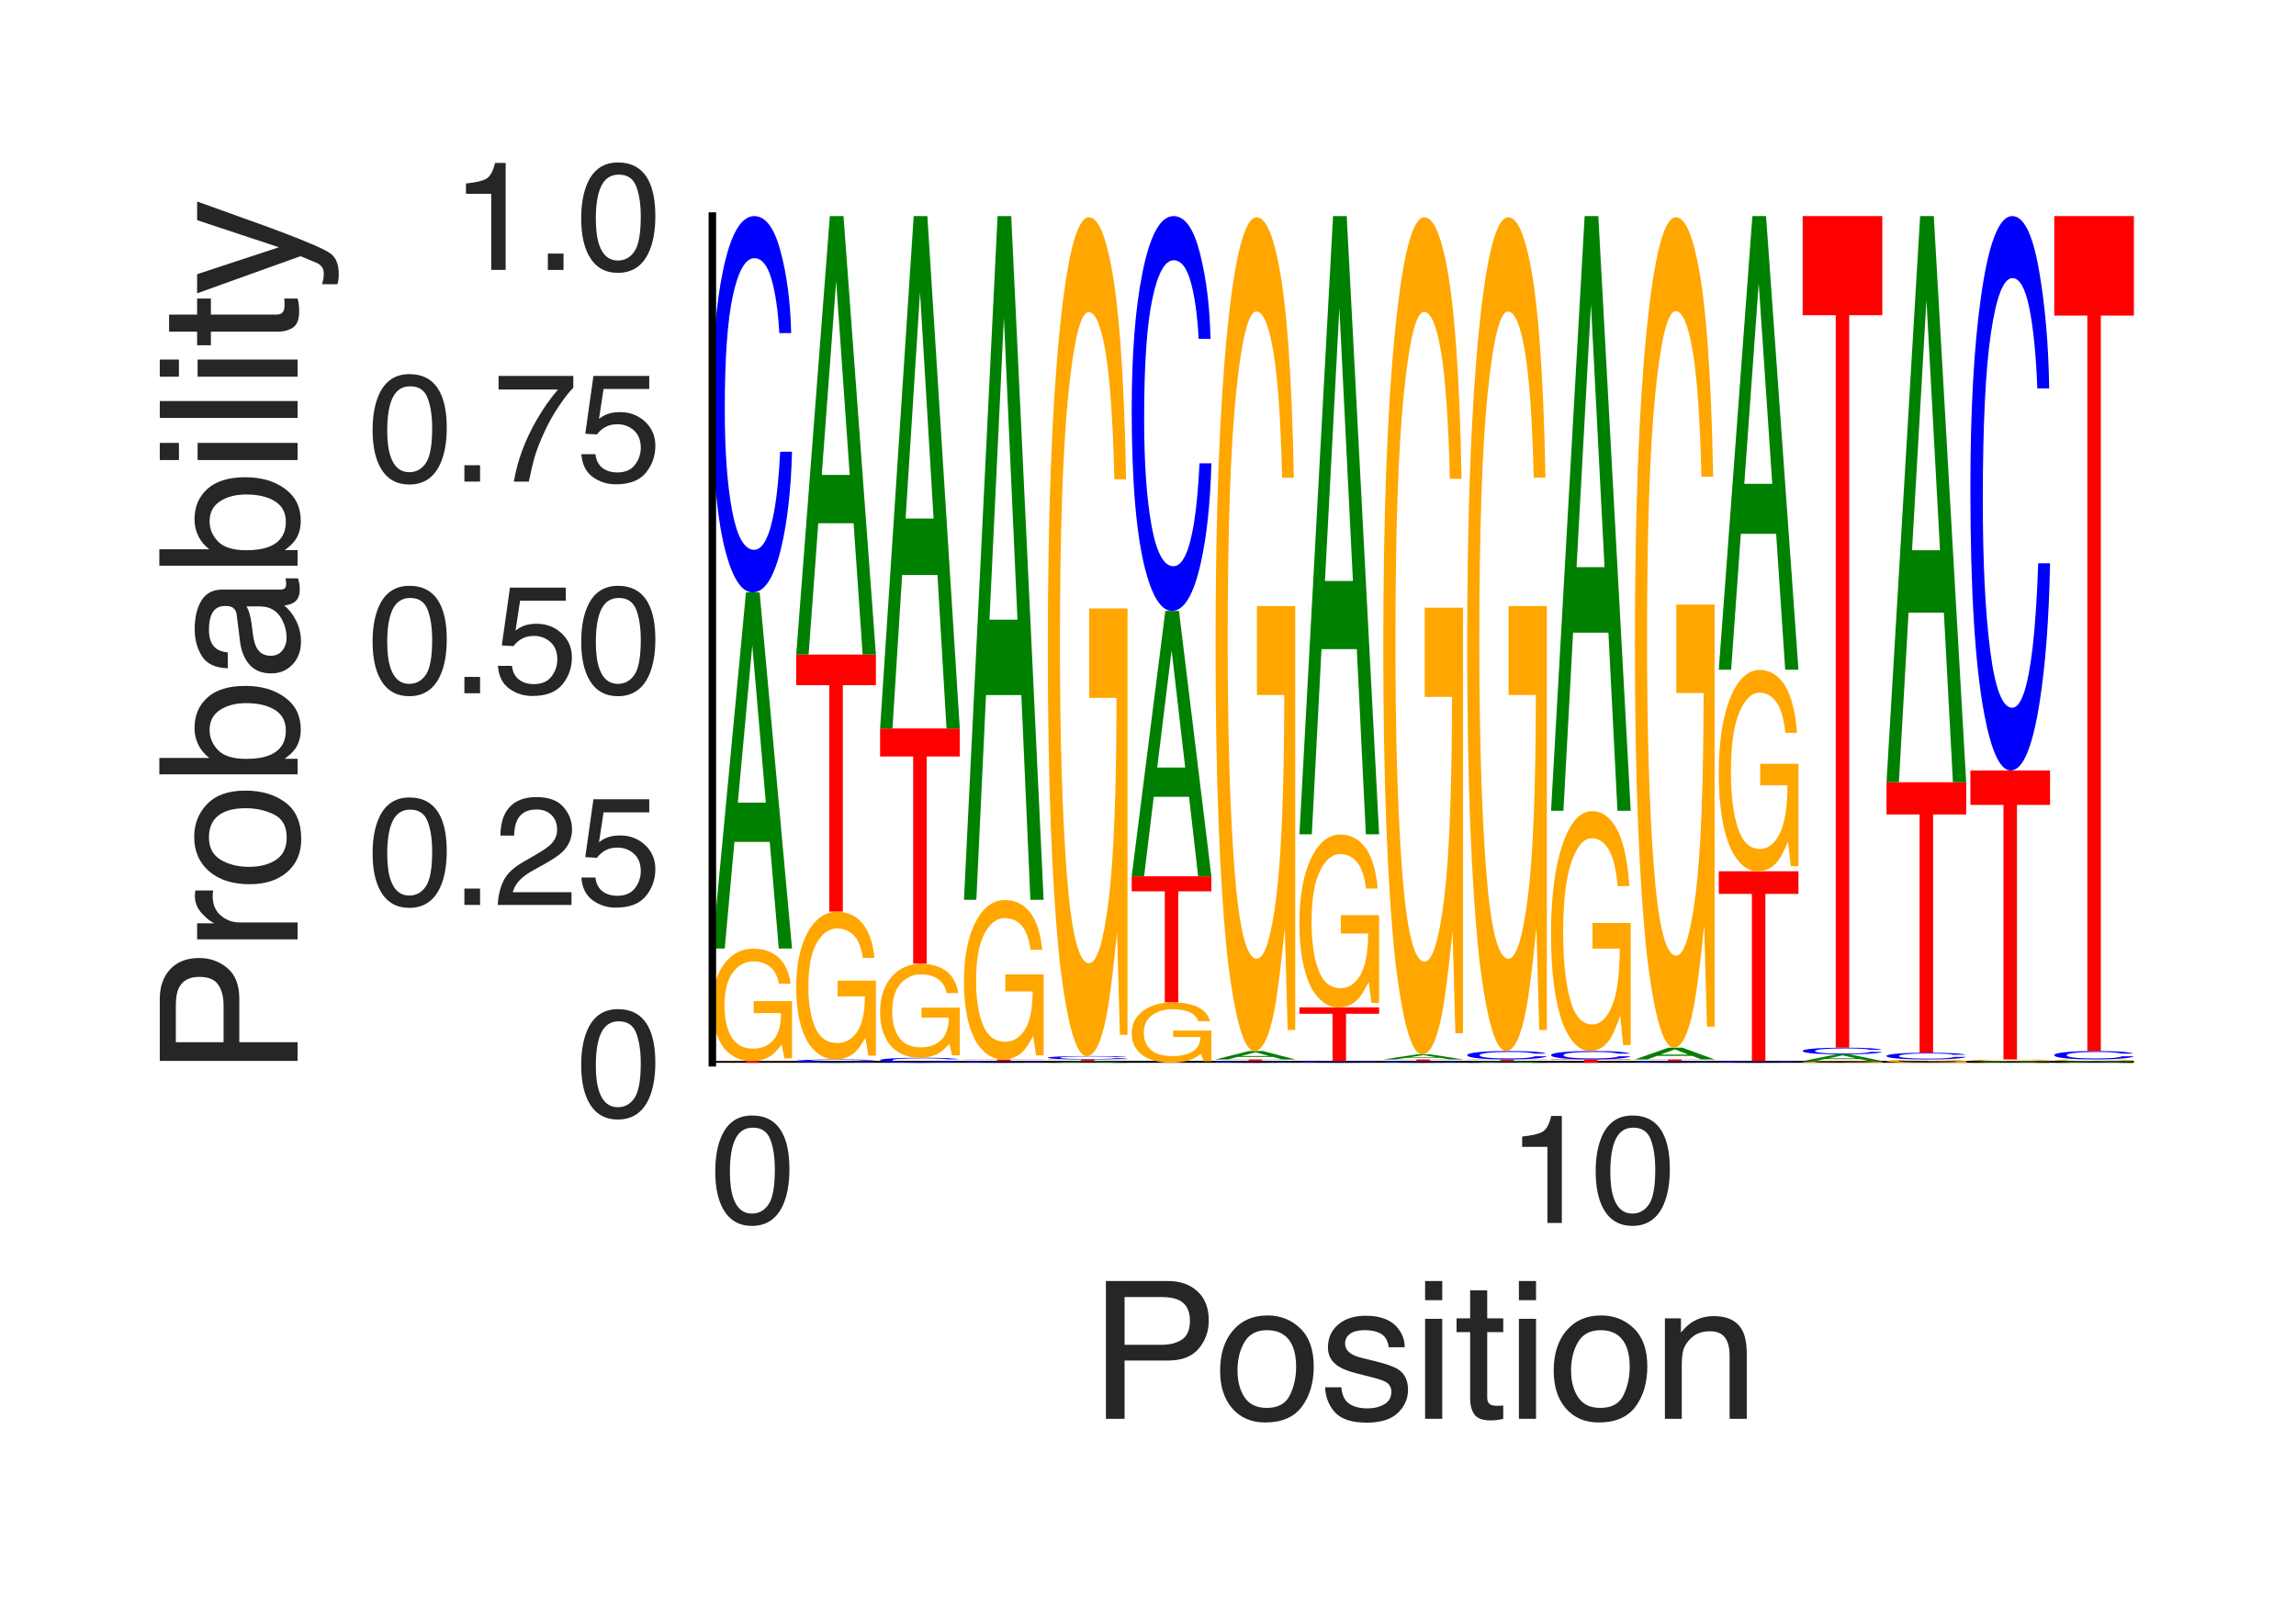 <?xml version="1.0" encoding="utf-8" standalone="no"?>
<!DOCTYPE svg PUBLIC "-//W3C//DTD SVG 1.1//EN"
  "http://www.w3.org/Graphics/SVG/1.1/DTD/svg11.dtd">
<svg height="216pt" version="1.1" viewBox="0 0 306 216" width="306pt" xmlns="http://www.w3.org/2000/svg" xmlns:xlink="http://www.w3.org/1999/xlink">
 <defs>
  <style type="text/css">*{stroke-linecap:butt;stroke-linejoin:round;}</style>
 </defs>
 <g id="figure_1">
  <g id="patch_1">
   <path d="M 0 216 
L 306 216 
L 306 0 
L 0 0 
z
" style="fill:#ffffff;"/>
  </g>
  <g id="axes_1">
   <g id="patch_2">
    <path d="M 94.94 141.64 
L 284.4 141.64 
L 284.4 28.8 
L 94.94 28.8 
z
" style="fill:#ffffff;"/>
   </g>
   <g id="line2d_1">
    <path clip-path="url(#p952d46d542)" d="M 94.94 141.64 
L 284.4 141.64 
" style="fill:none;stroke:#000000;stroke-linecap:round;stroke-width:0.5;"/>
   </g>
   <g id="patch_3">
    <path clip-path="url(#p952d46d542)" d="M 105.559 141.416 
L 105.559 141.443 
L 101.149 141.443 
L 101.149 141.64 
L 99.35 141.64 
L 99.35 141.443 
L 94.94 141.443 
L 94.94 141.416 
L 105.559 141.416 
z
" style="fill:#ff0000;"/>
   </g>
   <g id="patch_4">
    <path clip-path="url(#p952d46d542)" d="M 100.416 126.437 
Q 102.055 126.437 103.25 127.212 
Q 104.981 128.326 105.369 131.116 
L 103.812 131.116 
Q 103.526 129.556 102.632 128.843 
Q 101.738 128.13 100.376 128.13 
Q 98.763 128.13 97.659 129.615 
Q 96.555 131.097 96.555 134.034 
Q 96.555 136.57 97.464 138.164 
Q 98.376 139.757 100.432 139.757 
Q 102.006 139.757 103.039 138.641 
Q 104.072 137.522 104.095 135.02 
L 100.457 135.02 
L 100.457 133.423 
L 105.559 133.423 
L 105.559 141.038 
L 104.546 141.038 
L 104.166 139.205 
Q 103.369 140.281 102.751 140.7 
Q 101.713 141.416 100.115 141.416 
Q 98.052 141.416 96.563 139.779 
Q 94.94 137.723 94.94 134.139 
Q 94.94 130.564 96.522 128.453 
Q 98.026 126.437 100.416 126.437 
z
M 100.156 126.416 
L 100.156 126.416 
z
" style="fill:#ffa600;"/>
   </g>
   <g id="patch_5">
    <path clip-path="url(#p952d46d542)" d="M 102.068 106.969 
L 100.261 86.002 
L 98.34 106.969 
L 102.068 106.969 
z
M 99.419 78.951 
L 101.241 78.951 
L 105.559 126.416 
L 103.791 126.416 
L 102.586 112.2 
L 97.879 112.2 
L 96.591 126.416 
L 94.94 126.416 
L 99.419 78.951 
z
M 100.253 78.951 
L 100.253 78.951 
z
" style="fill:#008000;"/>
   </g>
   <g id="patch_6">
    <path clip-path="url(#p952d46d542)" d="M 100.523 28.8 
Q 102.797 28.8 104.051 33.571 
Q 105.306 38.332 105.444 44.39 
L 103.864 44.39 
Q 103.595 39.795 102.792 37.108 
Q 101.989 34.412 100.539 34.412 
Q 98.771 34.412 97.683 39.359 
Q 96.596 44.297 96.596 54.503 
Q 96.596 62.874 97.576 68.081 
Q 98.56 73.277 100.508 73.277 
Q 102.299 73.277 103.238 67.801 
Q 103.733 64.917 103.978 60.208 
L 105.559 60.208 
Q 105.347 67.728 104.158 72.821 
Q 102.732 78.951 100.312 78.951 
Q 98.226 78.951 96.807 73.92 
Q 94.94 67.282 94.94 53.404 
Q 94.94 42.876 96.343 36.133 
Q 97.858 28.8 100.523 28.8 
z
M 100.197 28.8 
L 100.197 28.8 
z
" style="fill:#0000ff;"/>
   </g>
   <g id="patch_7">
    <path clip-path="url(#p952d46d542)" d="M 111.701 141.192 
Q 113.975 141.192 115.229 141.235 
Q 116.483 141.277 116.622 141.331 
L 115.041 141.331 
Q 114.773 141.29 113.969 141.266 
Q 113.166 141.242 111.716 141.242 
Q 109.948 141.242 108.861 141.287 
Q 107.773 141.331 107.773 141.422 
Q 107.773 141.496 108.754 141.543 
Q 109.737 141.589 111.685 141.589 
Q 113.477 141.589 114.415 141.54 
Q 114.911 141.515 115.156 141.473 
L 116.736 141.473 
Q 116.525 141.54 115.336 141.585 
Q 113.909 141.64 111.49 141.64 
Q 109.403 141.64 107.985 141.595 
Q 106.118 141.536 106.118 141.412 
Q 106.118 141.318 107.521 141.258 
Q 109.036 141.192 111.701 141.192 
z
M 111.375 141.192 
L 111.375 141.192 
z
" style="fill:#0000ff;"/>
   </g>
   <g id="patch_8">
    <path clip-path="url(#p952d46d542)" d="M 111.594 121.519 
Q 113.232 121.519 114.427 122.537 
Q 116.159 123.999 116.546 127.664 
L 114.989 127.664 
Q 114.703 125.615 113.809 124.679 
Q 112.916 123.742 111.554 123.742 
Q 109.941 123.742 108.837 125.693 
Q 107.733 127.639 107.733 131.496 
Q 107.733 134.827 108.642 136.92 
Q 109.553 139.013 111.609 139.013 
Q 113.184 139.013 114.217 137.547 
Q 115.25 136.077 115.273 132.791 
L 111.635 132.791 
L 111.635 130.694 
L 116.736 130.694 
L 116.736 140.695 
L 115.724 140.695 
L 115.344 138.289 
Q 114.546 139.702 113.928 140.251 
Q 112.89 141.192 111.293 141.192 
Q 109.229 141.192 107.741 139.042 
Q 106.118 136.342 106.118 131.634 
Q 106.118 126.939 107.7 124.166 
Q 109.204 121.519 111.594 121.519 
z
M 111.333 121.49 
L 111.333 121.49 
z
" style="fill:#ffa600;"/>
   </g>
   <g id="patch_9">
    <path clip-path="url(#p952d46d542)" d="M 116.736 87.235 
L 116.736 91.316 
L 112.326 91.316 
L 112.326 121.49 
L 110.528 121.49 
L 110.528 91.316 
L 106.118 91.316 
L 106.118 87.235 
L 116.736 87.235 
z
" style="fill:#ff0000;"/>
   </g>
   <g id="patch_10">
    <path clip-path="url(#p952d46d542)" d="M 113.245 63.293 
L 111.439 37.481 
L 109.518 63.293 
L 113.245 63.293 
z
M 110.596 28.8 
L 112.418 28.8 
L 116.736 87.235 
L 114.969 87.235 
L 113.763 69.734 
L 109.057 69.734 
L 107.769 87.235 
L 106.118 87.235 
L 110.596 28.8 
z
M 111.431 28.8 
L 111.431 28.8 
z
" style="fill:#008000;"/>
   </g>
   <g id="patch_11">
    <path clip-path="url(#p952d46d542)" d="M 122.878 140.968 
Q 125.152 140.968 126.407 141.032 
Q 127.661 141.096 127.799 141.177 
L 126.219 141.177 
Q 125.95 141.116 125.147 141.08 
Q 124.344 141.043 122.894 141.043 
Q 121.126 141.043 120.039 141.11 
Q 118.951 141.176 118.951 141.313 
Q 118.951 141.425 119.932 141.494 
Q 120.915 141.564 122.863 141.564 
Q 124.654 141.564 125.593 141.491 
Q 126.088 141.452 126.334 141.389 
L 127.914 141.389 
Q 127.703 141.49 126.514 141.558 
Q 125.087 141.64 122.667 141.64 
Q 120.581 141.64 119.162 141.573 
Q 117.295 141.484 117.295 141.298 
Q 117.295 141.157 118.698 141.067 
Q 120.213 140.968 122.878 140.968 
z
M 122.552 140.968 
L 122.552 140.968 
z
" style="fill:#0000ff;"/>
   </g>
   <g id="patch_12">
    <path clip-path="url(#p952d46d542)" d="M 122.772 128.449 
Q 124.41 128.449 125.605 129.097 
Q 127.337 130.027 127.724 132.359 
L 126.167 132.359 
Q 125.881 131.056 124.987 130.46 
Q 124.093 129.864 122.731 129.864 
Q 121.118 129.864 120.014 131.105 
Q 118.911 132.344 118.911 134.798 
Q 118.911 136.918 119.819 138.25 
Q 120.731 139.582 122.787 139.582 
Q 124.362 139.582 125.395 138.649 
Q 126.428 137.713 126.45 135.622 
L 122.812 135.622 
L 122.812 134.287 
L 127.914 134.287 
L 127.914 140.652 
L 126.901 140.652 
L 126.521 139.121 
Q 125.724 140.02 125.106 140.37 
Q 124.068 140.968 122.47 140.968 
Q 120.407 140.968 118.918 139.6 
Q 117.295 137.882 117.295 134.886 
Q 117.295 131.898 118.878 130.133 
Q 120.382 128.449 122.772 128.449 
z
M 122.511 128.431 
L 122.511 128.431 
z
" style="fill:#ffa600;"/>
   </g>
   <g id="patch_13">
    <path clip-path="url(#p952d46d542)" d="M 127.914 97.086 
L 127.914 100.821 
L 123.504 100.821 
L 123.504 128.431 
L 121.705 128.431 
L 121.705 100.821 
L 117.295 100.821 
L 117.295 97.086 
L 127.914 97.086 
z
" style="fill:#ff0000;"/>
   </g>
   <g id="patch_14">
    <path clip-path="url(#p952d46d542)" d="M 124.423 69.108 
L 122.616 38.944 
L 120.696 69.108 
L 124.423 69.108 
z
M 121.774 28.8 
L 123.596 28.8 
L 127.914 97.086 
L 126.146 97.086 
L 124.941 76.634 
L 120.234 76.634 
L 118.946 97.086 
L 117.295 97.086 
L 121.774 28.8 
z
M 122.608 28.8 
L 122.608 28.8 
z
" style="fill:#008000;"/>
   </g>
   <g id="patch_15">
    <path clip-path="url(#p952d46d542)" d="M 134.056 141.416 
Q 136.33 141.416 137.584 141.437 
Q 138.838 141.459 138.977 141.486 
L 137.396 141.486 
Q 137.128 141.465 136.325 141.453 
Q 135.521 141.441 134.072 141.441 
Q 132.304 141.441 131.216 141.463 
Q 130.129 141.485 130.129 141.531 
Q 130.129 141.568 131.109 141.591 
Q 132.092 141.615 134.04 141.615 
Q 135.832 141.615 136.771 141.59 
Q 137.266 141.577 137.511 141.556 
L 139.091 141.556 
Q 138.88 141.59 137.691 141.613 
Q 136.265 141.64 133.845 141.64 
Q 131.758 141.64 130.34 141.618 
Q 128.473 141.588 128.473 141.526 
Q 128.473 141.479 129.876 141.449 
Q 131.391 141.416 134.056 141.416 
z
M 133.73 141.416 
L 133.73 141.416 
z
" style="fill:#0000ff;"/>
   </g>
   <g id="patch_16">
    <path clip-path="url(#p952d46d542)" d="M 139.091 141.192 
L 139.091 141.219 
L 134.681 141.219 
L 134.681 141.416 
L 132.883 141.416 
L 132.883 141.219 
L 128.473 141.219 
L 128.473 141.192 
L 139.091 141.192 
z
" style="fill:#ff0000;"/>
   </g>
   <g id="patch_17">
    <path clip-path="url(#p952d46d542)" d="M 133.949 119.954 
Q 135.587 119.954 136.782 121.053 
Q 138.514 122.631 138.902 126.588 
L 137.344 126.588 
Q 137.058 124.376 136.165 123.365 
Q 135.271 122.354 133.909 122.354 
Q 132.296 122.354 131.192 124.46 
Q 130.088 126.561 130.088 130.725 
Q 130.088 134.321 130.997 136.58 
Q 131.909 138.84 133.964 138.84 
Q 135.539 138.84 136.572 137.258 
Q 137.605 135.67 137.628 132.123 
L 133.99 132.123 
L 133.99 129.858 
L 139.091 129.858 
L 139.091 140.656 
L 138.079 140.656 
L 137.699 138.058 
Q 136.901 139.583 136.284 140.177 
Q 135.246 141.192 133.648 141.192 
Q 131.584 141.192 130.096 138.871 
Q 128.473 135.956 128.473 130.874 
Q 128.473 125.805 130.055 122.811 
Q 131.559 119.954 133.949 119.954 
z
M 133.688 119.923 
L 133.688 119.923 
z
" style="fill:#ffa600;"/>
   </g>
   <g id="patch_18">
    <path clip-path="url(#p952d46d542)" d="M 135.6 82.588 
L 133.794 42.336 
L 131.873 82.588 
L 135.6 82.588 
z
M 132.951 28.8 
L 134.773 28.8 
L 139.091 119.923 
L 137.324 119.923 
L 136.119 92.632 
L 131.412 92.632 
L 130.124 119.923 
L 128.473 119.923 
L 132.951 28.8 
z
M 133.786 28.8 
L 133.786 28.8 
z
" style="fill:#008000;"/>
   </g>
   <g id="patch_19">
    <path clip-path="url(#p952d46d542)" d="M 146.778 141.548 
L 144.971 141.449 
L 143.051 141.548 
L 146.778 141.548 
z
M 144.129 141.416 
L 145.951 141.416 
L 150.269 141.64 
L 148.501 141.64 
L 147.296 141.573 
L 142.589 141.573 
L 141.301 141.64 
L 139.65 141.64 
L 144.129 141.416 
z
M 144.964 141.416 
L 144.964 141.416 
z
" style="fill:#008000;"/>
   </g>
   <g id="patch_20">
    <path clip-path="url(#p952d46d542)" d="M 150.269 141.192 
L 150.269 141.219 
L 145.859 141.219 
L 145.859 141.416 
L 144.06 141.416 
L 144.06 141.219 
L 139.65 141.219 
L 139.65 141.192 
L 150.269 141.192 
z
" style="fill:#ff0000;"/>
   </g>
   <g id="patch_21">
    <path clip-path="url(#p952d46d542)" d="M 145.233 140.744 
Q 147.507 140.744 148.762 140.787 
Q 150.016 140.83 150.154 140.884 
L 148.574 140.884 
Q 148.305 140.843 147.502 140.819 
Q 146.699 140.795 145.249 140.795 
Q 143.481 140.795 142.394 140.839 
Q 141.306 140.883 141.306 140.974 
Q 141.306 141.049 142.287 141.095 
Q 143.27 141.142 145.218 141.142 
Q 147.009 141.142 147.948 141.093 
Q 148.444 141.067 148.689 141.025 
L 150.269 141.025 
Q 150.058 141.092 148.869 141.137 
Q 147.442 141.192 145.022 141.192 
Q 142.936 141.192 141.517 141.147 
Q 139.65 141.088 139.65 140.964 
Q 139.65 140.87 141.053 140.81 
Q 142.568 140.744 145.233 140.744 
z
M 144.908 140.744 
L 144.908 140.744 
z
" style="fill:#0000ff;"/>
   </g>
   <g id="patch_22">
    <path clip-path="url(#p952d46d542)" d="M 145.127 28.962 
Q 146.765 28.962 147.96 34.747 
Q 149.692 43.053 150.079 63.878 
L 148.522 63.878 
Q 148.236 52.239 147.342 46.918 
Q 146.448 41.596 145.086 41.596 
Q 143.473 41.596 142.37 52.679 
Q 141.266 63.739 141.266 85.651 
Q 141.266 104.579 142.175 116.472 
Q 143.086 128.365 145.142 128.365 
Q 146.717 128.365 147.75 120.035 
Q 148.783 111.682 148.806 93.01 
L 145.167 93.01 
L 145.167 81.093 
L 150.269 81.093 
L 150.269 137.922 
L 149.256 137.922 
L 148.876 124.247 
Q 148.079 132.276 147.461 135.399 
Q 146.423 140.744 144.825 140.744 
Q 142.762 140.744 141.273 128.527 
Q 139.65 113.186 139.65 86.438 
Q 139.65 59.759 141.233 44.002 
Q 142.737 28.962 145.127 28.962 
z
M 144.866 28.8 
L 144.866 28.8 
z
" style="fill:#ffa600;"/>
   </g>
   <g id="patch_23">
    <path clip-path="url(#p952d46d542)" d="M 156.304 133.592 
Q 157.942 133.592 159.138 134.008 
Q 160.869 134.606 161.257 136.106 
L 159.7 136.106 
Q 159.414 135.268 158.52 134.884 
Q 157.626 134.501 156.264 134.501 
Q 154.651 134.501 153.547 135.299 
Q 152.443 136.096 152.443 137.673 
Q 152.443 139.036 153.352 139.892 
Q 154.264 140.749 156.32 140.749 
Q 157.894 140.749 158.927 140.149 
Q 159.96 139.548 159.983 138.203 
L 156.345 138.203 
L 156.345 137.345 
L 161.447 137.345 
L 161.447 141.437 
L 160.434 141.437 
L 160.054 140.452 
Q 159.257 141.03 158.639 141.255 
Q 157.601 141.64 156.003 141.64 
Q 153.94 141.64 152.451 140.76 
Q 150.828 139.656 150.828 137.73 
Q 150.828 135.809 152.41 134.675 
Q 153.914 133.592 156.304 133.592 
z
M 156.044 133.58 
L 156.044 133.58 
z
" style="fill:#ffa600;"/>
   </g>
   <g id="patch_24">
    <path clip-path="url(#p952d46d542)" d="M 161.447 116.788 
L 161.447 118.789 
L 157.037 118.789 
L 157.037 133.58 
L 155.238 133.58 
L 155.238 118.789 
L 150.828 118.789 
L 150.828 116.788 
L 161.447 116.788 
z
" style="fill:#ff0000;"/>
   </g>
   <g id="patch_25">
    <path clip-path="url(#p952d46d542)" d="M 157.955 102.295 
L 156.149 86.669 
L 154.228 102.295 
L 157.955 102.295 
z
M 155.307 81.414 
L 157.129 81.414 
L 161.447 116.788 
L 159.679 116.788 
L 158.474 106.194 
L 153.767 106.194 
L 152.479 116.788 
L 150.828 116.788 
L 155.307 81.414 
z
M 156.141 81.414 
L 156.141 81.414 
z
" style="fill:#008000;"/>
   </g>
   <g id="patch_26">
    <path clip-path="url(#p952d46d542)" d="M 156.411 28.8 
Q 158.685 28.8 159.939 33.806 
Q 161.194 38.8 161.332 45.155 
L 159.752 45.155 
Q 159.483 40.335 158.68 37.516 
Q 157.877 34.687 156.427 34.687 
Q 154.659 34.687 153.571 39.878 
Q 152.484 45.058 152.484 55.765 
Q 152.484 64.547 153.464 70.01 
Q 154.447 75.462 156.395 75.462 
Q 158.187 75.462 159.126 69.716 
Q 159.621 66.691 159.866 61.75 
L 161.447 61.75 
Q 161.235 69.64 160.046 74.983 
Q 158.62 81.414 156.2 81.414 
Q 154.114 81.414 152.695 76.136 
Q 150.828 69.172 150.828 54.612 
Q 150.828 43.567 152.231 36.493 
Q 153.746 28.8 156.411 28.8 
z
M 156.085 28.8 
L 156.085 28.8 
z
" style="fill:#0000ff;"/>
   </g>
   <g id="patch_27">
    <path clip-path="url(#p952d46d542)" d="M 167.589 141.416 
Q 169.863 141.416 171.117 141.437 
Q 172.371 141.459 172.509 141.486 
L 170.929 141.486 
Q 170.661 141.465 169.857 141.453 
Q 169.054 141.441 167.604 141.441 
Q 165.836 141.441 164.749 141.463 
Q 163.661 141.485 163.661 141.531 
Q 163.661 141.568 164.642 141.591 
Q 165.625 141.615 167.573 141.615 
Q 169.365 141.615 170.303 141.59 
Q 170.799 141.577 171.044 141.556 
L 172.624 141.556 
Q 172.413 141.59 171.224 141.613 
Q 169.797 141.64 167.377 141.64 
Q 165.291 141.64 163.873 141.618 
Q 162.005 141.588 162.005 141.526 
Q 162.005 141.479 163.408 141.449 
Q 164.924 141.416 167.589 141.416 
z
M 167.263 141.416 
L 167.263 141.416 
z
" style="fill:#0000ff;"/>
   </g>
   <g id="patch_28">
    <path clip-path="url(#p952d46d542)" d="M 172.624 141.192 
L 172.624 141.219 
L 168.214 141.219 
L 168.214 141.416 
L 166.415 141.416 
L 166.415 141.219 
L 162.005 141.219 
L 162.005 141.192 
L 172.624 141.192 
z
" style="fill:#ff0000;"/>
   </g>
   <g id="patch_29">
    <path clip-path="url(#p952d46d542)" d="M 169.133 140.734 
L 167.327 140.239 
L 165.406 140.734 
L 169.133 140.734 
z
M 166.484 140.073 
L 168.306 140.073 
L 172.624 141.192 
L 170.857 141.192 
L 169.651 140.857 
L 164.945 140.857 
L 163.656 141.192 
L 162.005 141.192 
L 166.484 140.073 
z
M 167.319 140.073 
L 167.319 140.073 
z
" style="fill:#008000;"/>
   </g>
   <g id="patch_30">
    <path clip-path="url(#p952d46d542)" d="M 167.482 28.961 
Q 169.12 28.961 170.315 34.711 
Q 172.047 42.968 172.434 63.668 
L 170.877 63.668 
Q 170.591 52.099 169.697 46.809 
Q 168.804 41.519 167.441 41.519 
Q 165.829 41.519 164.725 52.536 
Q 163.621 63.53 163.621 85.31 
Q 163.621 104.124 164.53 115.946 
Q 165.441 127.768 167.497 127.768 
Q 169.072 127.768 170.105 119.488 
Q 171.138 111.185 171.161 92.624 
L 167.522 92.624 
L 167.522 80.779 
L 172.624 80.779 
L 172.624 137.267 
L 171.611 137.267 
L 171.232 123.674 
Q 170.434 131.655 169.816 134.76 
Q 168.778 140.073 167.181 140.073 
Q 165.117 140.073 163.628 127.929 
Q 162.005 112.68 162.005 86.092 
Q 162.005 59.574 163.588 43.911 
Q 165.092 28.961 167.482 28.961 
z
M 167.221 28.8 
L 167.221 28.8 
z
" style="fill:#ffa600;"/>
   </g>
   <g id="patch_31">
    <path clip-path="url(#p952d46d542)" d="M 178.766 141.416 
Q 181.04 141.416 182.294 141.437 
Q 183.549 141.459 183.687 141.486 
L 182.107 141.486 
Q 181.838 141.465 181.035 141.453 
Q 180.232 141.441 178.782 141.441 
Q 177.014 141.441 175.926 141.463 
Q 174.839 141.485 174.839 141.531 
Q 174.839 141.568 175.819 141.591 
Q 176.803 141.615 178.751 141.615 
Q 180.542 141.615 181.481 141.59 
Q 181.976 141.577 182.221 141.556 
L 183.802 141.556 
Q 183.591 141.59 182.401 141.613 
Q 180.975 141.64 178.555 141.64 
Q 176.469 141.64 175.05 141.618 
Q 173.183 141.588 173.183 141.526 
Q 173.183 141.479 174.586 141.449 
Q 176.101 141.416 178.766 141.416 
z
M 178.44 141.416 
L 178.44 141.416 
z
" style="fill:#0000ff;"/>
   </g>
   <g id="patch_32">
    <path clip-path="url(#p952d46d542)" d="M 183.802 134.252 
L 183.802 135.105 
L 179.392 135.105 
L 179.392 141.416 
L 177.593 141.416 
L 177.593 135.105 
L 173.183 135.105 
L 173.183 134.252 
L 183.802 134.252 
z
" style="fill:#ff0000;"/>
   </g>
   <g id="patch_33">
    <path clip-path="url(#p952d46d542)" d="M 178.66 111.224 
Q 180.298 111.224 181.493 112.416 
Q 183.225 114.127 183.612 118.417 
L 182.055 118.417 
Q 181.769 116.02 180.875 114.923 
Q 179.981 113.827 178.619 113.827 
Q 177.006 113.827 175.902 116.11 
Q 174.798 118.389 174.798 122.903 
Q 174.798 126.802 175.707 129.252 
Q 176.619 131.702 178.675 131.702 
Q 180.25 131.702 181.283 129.986 
Q 182.316 128.265 182.338 124.418 
L 178.7 124.418 
L 178.7 121.964 
L 183.802 121.964 
L 183.802 133.67 
L 182.789 133.67 
L 182.409 130.853 
Q 181.612 132.507 180.994 133.151 
Q 179.956 134.252 178.358 134.252 
Q 176.295 134.252 174.806 131.735 
Q 173.183 128.575 173.183 123.065 
Q 173.183 117.569 174.765 114.323 
Q 176.269 111.224 178.66 111.224 
z
M 178.399 111.191 
L 178.399 111.191 
z
" style="fill:#ffa600;"/>
   </g>
   <g id="patch_34">
    <path clip-path="url(#p952d46d542)" d="M 180.311 77.434 
L 178.504 41.039 
L 176.584 77.434 
L 180.311 77.434 
z
M 177.662 28.8 
L 179.484 28.8 
L 183.802 111.191 
L 182.034 111.191 
L 180.829 86.515 
L 176.122 86.515 
L 174.834 111.191 
L 173.183 111.191 
L 177.662 28.8 
z
M 178.496 28.8 
L 178.496 28.8 
z
" style="fill:#008000;"/>
   </g>
   <g id="patch_35">
    <path clip-path="url(#p952d46d542)" d="M 189.944 141.416 
Q 192.218 141.416 193.472 141.437 
Q 194.726 141.459 194.865 141.486 
L 193.284 141.486 
Q 193.016 141.465 192.213 141.453 
Q 191.409 141.441 189.959 141.441 
Q 188.191 141.441 187.104 141.463 
Q 186.017 141.485 186.017 141.531 
Q 186.017 141.568 186.997 141.591 
Q 187.98 141.615 189.928 141.615 
Q 191.72 141.615 192.658 141.59 
Q 193.154 141.577 193.399 141.556 
L 194.979 141.556 
Q 194.768 141.59 193.579 141.613 
Q 192.153 141.64 189.733 141.64 
Q 187.646 141.64 186.228 141.618 
Q 184.361 141.588 184.361 141.526 
Q 184.361 141.479 185.764 141.449 
Q 187.279 141.416 189.944 141.416 
z
M 189.618 141.416 
L 189.618 141.416 
z
" style="fill:#0000ff;"/>
   </g>
   <g id="patch_36">
    <path clip-path="url(#p952d46d542)" d="M 194.979 141.192 
L 194.979 141.219 
L 190.569 141.219 
L 190.569 141.416 
L 188.771 141.416 
L 188.771 141.219 
L 184.361 141.219 
L 184.361 141.192 
L 194.979 141.192 
z
" style="fill:#ff0000;"/>
   </g>
   <g id="patch_37">
    <path clip-path="url(#p952d46d542)" d="M 191.488 140.917 
L 189.682 140.62 
L 187.761 140.917 
L 191.488 140.917 
z
M 188.839 140.521 
L 190.661 140.521 
L 194.979 141.192 
L 193.212 141.192 
L 192.007 140.991 
L 187.3 140.991 
L 186.012 141.192 
L 184.361 141.192 
L 188.839 140.521 
z
M 189.674 140.521 
L 189.674 140.521 
z
" style="fill:#008000;"/>
   </g>
   <g id="patch_38">
    <path clip-path="url(#p952d46d542)" d="M 189.837 28.962 
Q 191.475 28.962 192.67 34.735 
Q 194.402 43.025 194.789 63.808 
L 193.232 63.808 
Q 192.946 52.193 192.052 46.881 
Q 191.159 41.57 189.797 41.57 
Q 188.184 41.57 187.08 52.631 
Q 185.976 63.669 185.976 85.538 
Q 185.976 104.427 186.885 116.297 
Q 187.796 128.166 189.852 128.166 
Q 191.427 128.166 192.46 119.853 
Q 193.493 111.517 193.516 92.881 
L 189.878 92.881 
L 189.878 80.989 
L 194.979 80.989 
L 194.979 137.703 
L 193.967 137.703 
L 193.587 124.056 
Q 192.789 132.069 192.171 135.186 
Q 191.133 140.521 189.536 140.521 
Q 187.472 140.521 185.984 128.328 
Q 184.361 113.018 184.361 86.323 
Q 184.361 59.697 185.943 43.972 
Q 187.447 28.962 189.837 28.962 
z
M 189.576 28.8 
L 189.576 28.8 
z
" style="fill:#ffa600;"/>
   </g>
   <g id="patch_39">
    <path clip-path="url(#p952d46d542)" d="M 202.666 141.548 
L 200.859 141.449 
L 198.939 141.548 
L 202.666 141.548 
z
M 200.017 141.416 
L 201.839 141.416 
L 206.157 141.64 
L 204.389 141.64 
L 203.184 141.573 
L 198.477 141.573 
L 197.189 141.64 
L 195.538 141.64 
L 200.017 141.416 
z
M 200.851 141.416 
L 200.851 141.416 
z
" style="fill:#008000;"/>
   </g>
   <g id="patch_40">
    <path clip-path="url(#p952d46d542)" d="M 206.157 141.192 
L 206.157 141.219 
L 201.747 141.219 
L 201.747 141.416 
L 199.948 141.416 
L 199.948 141.219 
L 195.538 141.219 
L 195.538 141.192 
L 206.157 141.192 
z
" style="fill:#ff0000;"/>
   </g>
   <g id="patch_41">
    <path clip-path="url(#p952d46d542)" d="M 201.121 140.073 
Q 203.395 140.073 204.65 140.179 
Q 205.904 140.286 206.042 140.421 
L 204.462 140.421 
Q 204.193 140.318 203.39 140.258 
Q 202.587 140.198 201.137 140.198 
Q 199.369 140.198 198.282 140.308 
Q 197.194 140.419 197.194 140.647 
Q 197.194 140.833 198.175 140.95 
Q 199.158 141.066 201.106 141.066 
Q 202.897 141.066 203.836 140.943 
Q 204.332 140.879 204.577 140.774 
L 206.157 140.774 
Q 205.946 140.942 204.757 141.055 
Q 203.33 141.192 200.91 141.192 
Q 198.824 141.192 197.405 141.08 
Q 195.538 140.932 195.538 140.622 
Q 195.538 140.387 196.941 140.236 
Q 198.456 140.073 201.121 140.073 
z
M 200.795 140.073 
L 200.795 140.073 
z
" style="fill:#0000ff;"/>
   </g>
   <g id="patch_42">
    <path clip-path="url(#p952d46d542)" d="M 201.015 28.961 
Q 202.653 28.961 203.848 34.711 
Q 205.58 42.968 205.967 63.668 
L 204.41 63.668 
Q 204.124 52.099 203.23 46.809 
Q 202.336 41.519 200.974 41.519 
Q 199.361 41.519 198.257 52.536 
Q 197.154 63.53 197.154 85.31 
Q 197.154 104.124 198.063 115.946 
Q 198.974 127.768 201.03 127.768 
Q 202.605 127.768 203.638 119.488 
Q 204.671 111.185 204.694 92.624 
L 201.055 92.624 
L 201.055 80.779 
L 206.157 80.779 
L 206.157 137.267 
L 205.144 137.267 
L 204.764 123.674 
Q 203.967 131.655 203.349 134.76 
Q 202.311 140.073 200.713 140.073 
Q 198.65 140.073 197.161 127.929 
Q 195.538 112.68 195.538 86.092 
Q 195.538 59.574 197.121 43.911 
Q 198.625 28.961 201.015 28.961 
z
M 200.754 28.8 
L 200.754 28.8 
z
" style="fill:#ffa600;"/>
   </g>
   <g id="patch_43">
    <path clip-path="url(#p952d46d542)" d="M 217.335 141.192 
L 217.335 141.246 
L 212.925 141.246 
L 212.925 141.64 
L 211.126 141.64 
L 211.126 141.246 
L 206.716 141.246 
L 206.716 141.192 
L 217.335 141.192 
z
" style="fill:#ff0000;"/>
   </g>
   <g id="patch_44">
    <path clip-path="url(#p952d46d542)" d="M 212.299 140.073 
Q 214.573 140.073 215.827 140.179 
Q 217.082 140.286 217.22 140.421 
L 215.639 140.421 
Q 215.371 140.318 214.568 140.258 
Q 213.765 140.198 212.315 140.198 
Q 210.547 140.198 209.459 140.308 
Q 208.372 140.419 208.372 140.647 
Q 208.372 140.833 209.352 140.95 
Q 210.335 141.066 212.283 141.066 
Q 214.075 141.066 215.014 140.943 
Q 215.509 140.879 215.754 140.774 
L 217.335 140.774 
Q 217.123 140.942 215.934 141.055 
Q 214.508 141.192 212.088 141.192 
Q 210.002 141.192 208.583 141.08 
Q 206.716 140.932 206.716 140.622 
Q 206.716 140.387 208.119 140.236 
Q 209.634 140.073 212.299 140.073 
z
M 211.973 140.073 
L 211.973 140.073 
z
" style="fill:#0000ff;"/>
   </g>
   <g id="patch_45">
    <path clip-path="url(#p952d46d542)" d="M 212.192 108.103 
Q 213.83 108.103 215.025 109.757 
Q 216.757 112.133 217.145 118.089 
L 215.588 118.089 
Q 215.301 114.76 214.408 113.238 
Q 213.514 111.716 212.152 111.716 
Q 210.539 111.716 209.435 114.886 
Q 208.331 118.049 208.331 124.316 
Q 208.331 129.729 209.24 133.131 
Q 210.152 136.532 212.207 136.532 
Q 213.782 136.532 214.815 134.15 
Q 215.848 131.761 215.871 126.421 
L 212.233 126.421 
L 212.233 123.013 
L 217.335 123.013 
L 217.335 139.265 
L 216.322 139.265 
L 215.942 135.354 
Q 215.144 137.651 214.527 138.544 
Q 213.489 140.073 211.891 140.073 
Q 209.827 140.073 208.339 136.579 
Q 206.716 132.191 206.716 124.541 
Q 206.716 116.911 208.298 112.404 
Q 209.802 108.103 212.192 108.103 
z
M 211.931 108.057 
L 211.931 108.057 
z
" style="fill:#ffa600;"/>
   </g>
   <g id="patch_46">
    <path clip-path="url(#p952d46d542)" d="M 213.843 75.584 
L 212.037 40.574 
L 210.116 75.584 
L 213.843 75.584 
z
M 211.194 28.8 
L 213.017 28.8 
L 217.335 108.057 
L 215.567 108.057 
L 214.362 84.319 
L 209.655 84.319 
L 208.367 108.057 
L 206.716 108.057 
L 211.194 28.8 
z
M 212.029 28.8 
L 212.029 28.8 
z
" style="fill:#008000;"/>
   </g>
   <g id="patch_47">
    <path clip-path="url(#p952d46d542)" d="M 223.477 141.416 
Q 225.751 141.416 227.005 141.437 
Q 228.259 141.459 228.397 141.486 
L 226.817 141.486 
Q 226.548 141.465 225.745 141.453 
Q 224.942 141.441 223.492 141.441 
Q 221.724 141.441 220.637 141.463 
Q 219.549 141.485 219.549 141.531 
Q 219.549 141.568 220.53 141.591 
Q 221.513 141.615 223.461 141.615 
Q 225.252 141.615 226.191 141.59 
Q 226.687 141.577 226.932 141.556 
L 228.512 141.556 
Q 228.301 141.59 227.112 141.613 
Q 225.685 141.64 223.265 141.64 
Q 221.179 141.64 219.761 141.618 
Q 217.893 141.588 217.893 141.526 
Q 217.893 141.479 219.296 141.449 
Q 220.811 141.416 223.477 141.416 
z
M 223.151 141.416 
L 223.151 141.416 
z
" style="fill:#0000ff;"/>
   </g>
   <g id="patch_48">
    <path clip-path="url(#p952d46d542)" d="M 228.512 141.192 
L 228.512 141.219 
L 224.102 141.219 
L 224.102 141.416 
L 222.303 141.416 
L 222.303 141.219 
L 217.893 141.219 
L 217.893 141.192 
L 228.512 141.192 
z
" style="fill:#ff0000;"/>
   </g>
   <g id="patch_49">
    <path clip-path="url(#p952d46d542)" d="M 225.021 140.55 
L 223.214 139.858 
L 221.294 140.55 
L 225.021 140.55 
z
M 222.372 139.625 
L 224.194 139.625 
L 228.512 141.192 
L 226.744 141.192 
L 225.539 140.723 
L 220.833 140.723 
L 219.544 141.192 
L 217.893 141.192 
L 222.372 139.625 
z
M 223.207 139.625 
L 223.207 139.625 
z
" style="fill:#008000;"/>
   </g>
   <g id="patch_50">
    <path clip-path="url(#p952d46d542)" d="M 223.37 28.96 
Q 225.008 28.96 226.203 34.687 
Q 227.935 42.911 228.322 63.527 
L 226.765 63.527 
Q 226.479 52.005 225.585 46.736 
Q 224.691 41.468 223.329 41.468 
Q 221.717 41.468 220.613 52.44 
Q 219.509 63.39 219.509 85.083 
Q 219.509 103.821 220.418 115.595 
Q 221.329 127.37 223.385 127.37 
Q 224.96 127.37 225.993 119.123 
Q 227.026 110.854 227.049 92.367 
L 223.41 92.367 
L 223.41 80.57 
L 228.512 80.57 
L 228.512 136.83 
L 227.499 136.83 
L 227.12 123.292 
Q 226.322 131.241 225.704 134.333 
Q 224.666 139.625 223.069 139.625 
Q 221.005 139.625 219.516 127.53 
Q 217.893 112.343 217.893 85.862 
Q 217.893 59.45 219.476 43.85 
Q 220.98 28.96 223.37 28.96 
z
M 223.109 28.8 
L 223.109 28.8 
z
" style="fill:#ffa600;"/>
   </g>
   <g id="patch_51">
    <path clip-path="url(#p952d46d542)" d="M 234.654 141.416 
Q 236.928 141.416 238.182 141.437 
Q 239.437 141.459 239.575 141.486 
L 237.995 141.486 
Q 237.726 141.465 236.923 141.453 
Q 236.12 141.441 234.67 141.441 
Q 232.902 141.441 231.814 141.463 
Q 230.727 141.485 230.727 141.531 
Q 230.727 141.568 231.707 141.591 
Q 232.691 141.615 234.638 141.615 
Q 236.43 141.615 237.369 141.59 
Q 237.864 141.577 238.109 141.556 
L 239.69 141.556 
Q 239.478 141.59 238.289 141.613 
Q 236.863 141.64 234.443 141.64 
Q 232.357 141.64 230.938 141.618 
Q 229.071 141.588 229.071 141.526 
Q 229.071 141.479 230.474 141.449 
Q 231.989 141.416 234.654 141.416 
z
M 234.328 141.416 
L 234.328 141.416 
z
" style="fill:#0000ff;"/>
   </g>
   <g id="patch_52">
    <path clip-path="url(#p952d46d542)" d="M 239.69 116.117 
L 239.69 119.131 
L 235.28 119.131 
L 235.28 141.416 
L 233.481 141.416 
L 233.481 119.131 
L 229.071 119.131 
L 229.071 116.117 
L 239.69 116.117 
z
" style="fill:#ff0000;"/>
   </g>
   <g id="patch_53">
    <path clip-path="url(#p952d46d542)" d="M 234.547 89.289 
Q 236.186 89.289 237.381 90.677 
Q 239.112 92.671 239.5 97.669 
L 237.943 97.669 
Q 237.657 94.875 236.763 93.598 
Q 235.869 92.321 234.507 92.321 
Q 232.894 92.321 231.79 94.981 
Q 230.686 97.635 230.686 102.894 
Q 230.686 107.437 231.595 110.291 
Q 232.507 113.146 234.563 113.146 
Q 236.137 113.146 237.17 111.147 
Q 238.203 109.142 238.226 104.66 
L 234.588 104.66 
L 234.588 101.8 
L 239.69 101.8 
L 239.69 115.439 
L 238.677 115.439 
L 238.297 112.157 
Q 237.5 114.084 236.882 114.834 
Q 235.844 116.117 234.246 116.117 
Q 232.183 116.117 230.694 113.185 
Q 229.071 109.503 229.071 103.083 
Q 229.071 96.68 230.653 92.898 
Q 232.157 89.289 234.547 89.289 
z
M 234.287 89.25 
L 234.287 89.25 
z
" style="fill:#ffa600;"/>
   </g>
   <g id="patch_54">
    <path clip-path="url(#p952d46d542)" d="M 236.198 64.483 
L 234.392 37.78 
L 232.471 64.483 
L 236.198 64.483 
z
M 233.55 28.8 
L 235.372 28.8 
L 239.69 89.25 
L 237.922 89.25 
L 236.717 71.145 
L 232.01 71.145 
L 230.722 89.25 
L 229.071 89.25 
L 233.55 28.8 
z
M 234.384 28.8 
L 234.384 28.8 
z
" style="fill:#008000;"/>
   </g>
   <g id="patch_55">
    <path clip-path="url(#p952d46d542)" d="M 245.725 141.416 
Q 247.363 141.416 248.558 141.428 
Q 250.29 141.445 250.677 141.486 
L 249.12 141.486 
Q 248.834 141.463 247.94 141.452 
Q 247.047 141.442 245.685 141.442 
Q 244.072 141.442 242.968 141.464 
Q 241.864 141.486 241.864 141.53 
Q 241.864 141.568 242.773 141.591 
Q 243.684 141.615 245.74 141.615 
Q 247.315 141.615 248.348 141.599 
Q 249.381 141.582 249.404 141.545 
L 245.766 141.545 
L 245.766 141.521 
L 250.867 141.521 
L 250.867 141.634 
L 249.855 141.634 
L 249.475 141.607 
Q 248.677 141.623 248.059 141.629 
Q 247.021 141.64 245.424 141.64 
Q 243.36 141.64 241.871 141.616 
Q 240.249 141.585 240.249 141.531 
Q 240.249 141.478 241.831 141.447 
Q 243.335 141.416 245.725 141.416 
z
M 245.464 141.416 
L 245.464 141.416 
z
" style="fill:#ffa600;"/>
   </g>
   <g id="patch_56">
    <path clip-path="url(#p952d46d542)" d="M 247.376 141.049 
L 245.57 140.654 
L 243.649 141.049 
L 247.376 141.049 
z
M 244.727 140.521 
L 246.549 140.521 
L 250.867 141.416 
L 249.1 141.416 
L 247.894 141.148 
L 243.188 141.148 
L 241.9 141.416 
L 240.249 141.416 
L 244.727 140.521 
z
M 245.562 140.521 
L 245.562 140.521 
z
" style="fill:#008000;"/>
   </g>
   <g id="patch_57">
    <path clip-path="url(#p952d46d542)" d="M 245.832 139.625 
Q 248.106 139.625 249.36 139.71 
Q 250.614 139.795 250.753 139.903 
L 249.172 139.903 
Q 248.904 139.821 248.1 139.773 
Q 247.297 139.725 245.847 139.725 
Q 244.079 139.725 242.992 139.814 
Q 241.904 139.902 241.904 140.084 
Q 241.904 140.233 242.885 140.326 
Q 243.868 140.419 245.816 140.419 
Q 247.608 140.419 248.546 140.321 
Q 249.042 140.27 249.287 140.186 
L 250.867 140.186 
Q 250.656 140.32 249.467 140.411 
Q 248.04 140.521 245.62 140.521 
Q 243.534 140.521 242.116 140.431 
Q 240.249 140.312 240.249 140.064 
Q 240.249 139.876 241.652 139.756 
Q 243.167 139.625 245.832 139.625 
z
M 245.506 139.625 
L 245.506 139.625 
z
" style="fill:#0000ff;"/>
   </g>
   <g id="patch_58">
    <path clip-path="url(#p952d46d542)" d="M 250.867 28.8 
L 250.867 42.004 
L 246.457 42.004 
L 246.457 139.625 
L 244.659 139.625 
L 244.659 42.004 
L 240.249 42.004 
L 240.249 28.8 
L 250.867 28.8 
z
" style="fill:#ff0000;"/>
   </g>
   <g id="patch_59">
    <path clip-path="url(#p952d46d542)" d="M 256.903 141.193 
Q 258.541 141.193 259.736 141.216 
Q 261.468 141.249 261.855 141.333 
L 260.298 141.333 
Q 260.012 141.286 259.118 141.265 
Q 258.224 141.243 256.862 141.243 
Q 255.249 141.243 254.145 141.288 
Q 253.041 141.332 253.041 141.42 
Q 253.041 141.495 253.95 141.543 
Q 254.862 141.59 256.918 141.59 
Q 258.493 141.59 259.526 141.557 
Q 260.559 141.524 260.581 141.449 
L 256.943 141.449 
L 256.943 141.401 
L 262.045 141.401 
L 262.045 141.629 
L 261.032 141.629 
L 260.652 141.574 
Q 259.855 141.606 259.237 141.619 
Q 258.199 141.64 256.601 141.64 
Q 254.538 141.64 253.049 141.591 
Q 251.426 141.53 251.426 141.423 
Q 251.426 141.316 253.009 141.253 
Q 254.512 141.193 256.903 141.193 
z
M 256.642 141.192 
L 256.642 141.192 
z
" style="fill:#ffa600;"/>
   </g>
   <g id="patch_60">
    <path clip-path="url(#p952d46d542)" d="M 257.009 140.297 
Q 259.283 140.297 260.538 140.382 
Q 261.792 140.467 261.93 140.575 
L 260.35 140.575 
Q 260.081 140.493 259.278 140.445 
Q 258.475 140.397 257.025 140.397 
Q 255.257 140.397 254.169 140.485 
Q 253.082 140.573 253.082 140.756 
Q 253.082 140.905 254.063 140.998 
Q 255.046 141.091 256.994 141.091 
Q 258.785 141.091 259.724 140.993 
Q 260.219 140.942 260.465 140.858 
L 262.045 140.858 
Q 261.834 140.992 260.644 141.083 
Q 259.218 141.192 256.798 141.192 
Q 254.712 141.192 253.293 141.102 
Q 251.426 140.984 251.426 140.736 
Q 251.426 140.548 252.829 140.428 
Q 254.344 140.297 257.009 140.297 
z
M 256.683 140.297 
L 256.683 140.297 
z
" style="fill:#0000ff;"/>
   </g>
   <g id="patch_61">
    <path clip-path="url(#p952d46d542)" d="M 262.045 104.251 
L 262.045 108.545 
L 257.635 108.545 
L 257.635 140.297 
L 255.836 140.297 
L 255.836 108.545 
L 251.426 108.545 
L 251.426 104.251 
L 262.045 104.251 
z
" style="fill:#ff0000;"/>
   </g>
   <g id="patch_62">
    <path clip-path="url(#p952d46d542)" d="M 258.554 73.337 
L 256.747 40.008 
L 254.827 73.337 
L 258.554 73.337 
z
M 255.905 28.8 
L 257.727 28.8 
L 262.045 104.251 
L 260.277 104.251 
L 259.072 81.653 
L 254.365 81.653 
L 253.077 104.251 
L 251.426 104.251 
L 255.905 28.8 
z
M 256.739 28.8 
L 256.739 28.8 
z
" style="fill:#008000;"/>
   </g>
   <g id="patch_63">
    <path clip-path="url(#p952d46d542)" d="M 269.731 141.548 
L 267.925 141.449 
L 266.004 141.548 
L 269.731 141.548 
z
M 267.082 141.416 
L 268.904 141.416 
L 273.222 141.64 
L 271.455 141.64 
L 270.25 141.573 
L 265.543 141.573 
L 264.255 141.64 
L 262.604 141.64 
L 267.082 141.416 
z
M 267.917 141.416 
L 267.917 141.416 
z
" style="fill:#008000;"/>
   </g>
   <g id="patch_64">
    <path clip-path="url(#p952d46d542)" d="M 268.08 141.193 
Q 269.718 141.193 270.913 141.204 
Q 272.645 141.221 273.033 141.262 
L 271.475 141.262 
Q 271.189 141.239 270.296 141.228 
Q 269.402 141.218 268.04 141.218 
Q 266.427 141.218 265.323 141.24 
Q 264.219 141.262 264.219 141.306 
Q 264.219 141.344 265.128 141.368 
Q 266.039 141.391 268.095 141.391 
Q 269.67 141.391 270.703 141.375 
Q 271.736 141.358 271.759 141.321 
L 268.121 141.321 
L 268.121 141.297 
L 273.222 141.297 
L 273.222 141.41 
L 272.21 141.41 
L 271.83 141.383 
Q 271.032 141.399 270.415 141.405 
Q 269.376 141.416 267.779 141.416 
Q 265.715 141.416 264.227 141.392 
Q 262.604 141.361 262.604 141.307 
Q 262.604 141.254 264.186 141.223 
Q 265.69 141.193 268.08 141.193 
z
M 267.819 141.192 
L 267.819 141.192 
z
" style="fill:#ffa600;"/>
   </g>
   <g id="patch_65">
    <path clip-path="url(#p952d46d542)" d="M 273.222 102.683 
L 273.222 107.272 
L 268.812 107.272 
L 268.812 141.192 
L 267.014 141.192 
L 267.014 107.272 
L 262.604 107.272 
L 262.604 102.683 
L 273.222 102.683 
z
" style="fill:#ff0000;"/>
   </g>
   <g id="patch_66">
    <path clip-path="url(#p952d46d542)" d="M 268.187 28.8 
Q 270.461 28.8 271.715 35.829 
Q 272.969 42.843 273.108 51.767 
L 271.527 51.767 
Q 271.259 44.998 270.456 41.04 
Q 269.652 37.067 268.203 37.067 
Q 266.434 37.067 265.347 44.356 
Q 264.26 51.63 264.26 66.666 
Q 264.26 78.998 265.24 86.669 
Q 266.223 94.325 268.171 94.325 
Q 269.963 94.325 270.902 86.256 
Q 271.397 82.008 271.642 75.071 
L 273.222 75.071 
Q 273.011 86.149 271.822 93.652 
Q 270.396 102.683 267.976 102.683 
Q 265.889 102.683 264.471 95.272 
Q 262.604 85.492 262.604 65.046 
Q 262.604 49.536 264.007 39.604 
Q 265.522 28.8 268.187 28.8 
z
M 267.861 28.8 
L 267.861 28.8 
z
" style="fill:#0000ff;"/>
   </g>
   <g id="patch_67">
    <path clip-path="url(#p952d46d542)" d="M 280.909 141.548 
L 279.102 141.449 
L 277.182 141.548 
L 280.909 141.548 
z
M 278.26 141.416 
L 280.082 141.416 
L 284.4 141.64 
L 282.632 141.64 
L 281.427 141.573 
L 276.72 141.573 
L 275.432 141.64 
L 273.781 141.64 
L 278.26 141.416 
z
M 279.095 141.416 
L 279.095 141.416 
z
" style="fill:#008000;"/>
   </g>
   <g id="patch_68">
    <path clip-path="url(#p952d46d542)" d="M 279.258 141.193 
Q 280.896 141.193 282.091 141.204 
Q 283.823 141.221 284.21 141.262 
L 282.653 141.262 
Q 282.367 141.239 281.473 141.228 
Q 280.579 141.218 279.217 141.218 
Q 277.604 141.218 276.501 141.24 
Q 275.397 141.262 275.397 141.306 
Q 275.397 141.344 276.306 141.368 
Q 277.217 141.391 279.273 141.391 
Q 280.848 141.391 281.881 141.375 
Q 282.914 141.358 282.937 141.321 
L 279.298 141.321 
L 279.298 141.297 
L 284.4 141.297 
L 284.4 141.41 
L 283.387 141.41 
L 283.007 141.383 
Q 282.21 141.399 281.592 141.405 
Q 280.554 141.416 278.956 141.416 
Q 276.893 141.416 275.404 141.392 
Q 273.781 141.361 273.781 141.307 
Q 273.781 141.254 275.364 141.223 
Q 276.868 141.193 279.258 141.193 
z
M 278.997 141.192 
L 278.997 141.192 
z
" style="fill:#ffa600;"/>
   </g>
   <g id="patch_69">
    <path clip-path="url(#p952d46d542)" d="M 279.364 140.073 
Q 281.638 140.073 282.893 140.179 
Q 284.147 140.286 284.285 140.421 
L 282.705 140.421 
Q 282.436 140.318 281.633 140.258 
Q 280.83 140.198 279.38 140.198 
Q 277.612 140.198 276.525 140.308 
Q 275.437 140.419 275.437 140.647 
Q 275.437 140.833 276.418 140.95 
Q 277.401 141.066 279.349 141.066 
Q 281.14 141.066 282.079 140.943 
Q 282.575 140.879 282.82 140.774 
L 284.4 140.774 
Q 284.189 140.942 283 141.055 
Q 281.573 141.192 279.153 141.192 
Q 277.067 141.192 275.648 141.08 
Q 273.781 140.932 273.781 140.622 
Q 273.781 140.387 275.184 140.236 
Q 276.699 140.073 279.364 140.073 
z
M 279.038 140.073 
L 279.038 140.073 
z
" style="fill:#0000ff;"/>
   </g>
   <g id="patch_70">
    <path clip-path="url(#p952d46d542)" d="M 284.4 28.8 
L 284.4 42.058 
L 279.99 42.058 
L 279.99 140.073 
L 278.191 140.073 
L 278.191 42.058 
L 273.781 42.058 
L 273.781 28.8 
L 284.4 28.8 
z
" style="fill:#ff0000;"/>
   </g>
   <g id="matplotlib.axis_1">
    <g id="xtick_1">
     <g id="text_1">
      <!-- 0 -->
      <g style="fill:#262626;" transform="translate(94.688 162.987)scale(0.2 -0.2)">
       <defs>
        <path d="M 1731 4475 
Q 2600 4475 2988 3759 
Q 3288 3206 3288 2244 
Q 3288 1331 3016 734 
Q 2622 -122 1728 -122 
Q 922 -122 528 578 
Q 200 1163 200 2147 
Q 200 2909 397 3456 
Q 766 4475 1731 4475 
z
M 1725 391 
Q 2163 391 2422 778 
Q 2681 1166 2681 2222 
Q 2681 2984 2493 3476 
Q 2306 3969 1766 3969 
Q 1269 3969 1039 3501 
Q 809 3034 809 2125 
Q 809 1441 956 1025 
Q 1181 391 1725 391 
z
" id="Helvetica-30" transform="scale(0.016)"/>
       </defs>
       <use xlink:href="#Helvetica-30"/>
      </g>
     </g>
    </g>
    <g id="xtick_2">
     <g id="text_2">
      <!-- 10 -->
      <g style="fill:#262626;" transform="translate(200.903 162.987)scale(0.2 -0.2)">
       <defs>
        <path d="M 613 3169 
L 613 3600 
Q 1222 3659 1462 3798 
Q 1703 3938 1822 4456 
L 2266 4456 
L 2266 0 
L 1666 0 
L 1666 3169 
L 613 3169 
z
" id="Helvetica-31" transform="scale(0.016)"/>
       </defs>
       <use xlink:href="#Helvetica-31"/>
       <use x="55.615" xlink:href="#Helvetica-30"/>
      </g>
     </g>
    </g>
    <g id="text_3">
     <!-- Position -->
     <g style="fill:#262626;" transform="translate(145.201 189.089)scale(0.25 -0.25)">
      <defs>
       <path d="M 547 4591 
L 2613 4591 
Q 3225 4591 3600 4245 
Q 3975 3900 3975 3275 
Q 3975 2738 3640 2339 
Q 3306 1941 2613 1941 
L 1169 1941 
L 1169 0 
L 547 0 
L 547 4591 
z
M 3347 3272 
Q 3347 3778 2972 3959 
Q 2766 4056 2406 4056 
L 1169 4056 
L 1169 2466 
L 2406 2466 
Q 2825 2466 3086 2644 
Q 3347 2822 3347 3272 
z
" id="Helvetica-50" transform="scale(0.016)"/>
       <path d="M 1741 363 
Q 2300 363 2508 786 
Q 2716 1209 2716 1728 
Q 2716 2197 2566 2491 
Q 2328 2953 1747 2953 
Q 1231 2953 997 2559 
Q 763 2166 763 1609 
Q 763 1075 997 719 
Q 1231 363 1741 363 
z
M 1763 3444 
Q 2409 3444 2856 3012 
Q 3303 2581 3303 1744 
Q 3303 934 2909 406 
Q 2516 -122 1688 -122 
Q 997 -122 590 345 
Q 184 813 184 1600 
Q 184 2444 612 2944 
Q 1041 3444 1763 3444 
z
M 1744 3428 
L 1744 3428 
z
" id="Helvetica-6f" transform="scale(0.016)"/>
       <path d="M 747 1050 
Q 772 769 888 619 
Q 1100 347 1625 347 
Q 1938 347 2175 483 
Q 2413 619 2413 903 
Q 2413 1119 2222 1231 
Q 2100 1300 1741 1391 
L 1294 1503 
Q 866 1609 663 1741 
Q 300 1969 300 2372 
Q 300 2847 642 3140 
Q 984 3434 1563 3434 
Q 2319 3434 2653 2991 
Q 2863 2709 2856 2384 
L 2325 2384 
Q 2309 2575 2191 2731 
Q 1997 2953 1519 2953 
Q 1200 2953 1036 2831 
Q 872 2709 872 2509 
Q 872 2291 1088 2159 
Q 1213 2081 1456 2022 
L 1828 1931 
Q 2434 1784 2641 1647 
Q 2969 1431 2969 969 
Q 2969 522 2630 197 
Q 2291 -128 1597 -128 
Q 850 -128 539 211 
Q 228 550 206 1050 
L 747 1050 
z
M 1578 3428 
L 1578 3428 
z
" id="Helvetica-73" transform="scale(0.016)"/>
       <path d="M 413 3331 
L 984 3331 
L 984 0 
L 413 0 
L 413 3331 
z
M 413 4591 
L 984 4591 
L 984 3953 
L 413 3953 
L 413 4591 
z
" id="Helvetica-69" transform="scale(0.016)"/>
       <path d="M 525 4281 
L 1094 4281 
L 1094 3347 
L 1628 3347 
L 1628 2888 
L 1094 2888 
L 1094 703 
Q 1094 528 1213 469 
Q 1278 434 1431 434 
Q 1472 434 1519 436 
Q 1566 438 1628 444 
L 1628 0 
Q 1531 -28 1426 -40 
Q 1322 -53 1200 -53 
Q 806 -53 665 148 
Q 525 350 525 672 
L 525 2888 
L 72 2888 
L 72 3347 
L 525 3347 
L 525 4281 
z
" id="Helvetica-74" transform="scale(0.016)"/>
       <path d="M 413 3347 
L 947 3347 
L 947 2872 
Q 1184 3166 1450 3294 
Q 1716 3422 2041 3422 
Q 2753 3422 3003 2925 
Q 3141 2653 3141 2147 
L 3141 0 
L 2569 0 
L 2569 2109 
Q 2569 2416 2478 2603 
Q 2328 2916 1934 2916 
Q 1734 2916 1606 2875 
Q 1375 2806 1200 2600 
Q 1059 2434 1017 2257 
Q 975 2081 975 1753 
L 975 0 
L 413 0 
L 413 3347 
z
M 1734 3428 
L 1734 3428 
z
" id="Helvetica-6e" transform="scale(0.016)"/>
      </defs>
      <use xlink:href="#Helvetica-50"/>
      <use x="66.699" xlink:href="#Helvetica-6f"/>
      <use x="122.314" xlink:href="#Helvetica-73"/>
      <use x="172.314" xlink:href="#Helvetica-69"/>
      <use x="194.531" xlink:href="#Helvetica-74"/>
      <use x="222.314" xlink:href="#Helvetica-69"/>
      <use x="244.531" xlink:href="#Helvetica-6f"/>
      <use x="300.146" xlink:href="#Helvetica-6e"/>
     </g>
    </g>
   </g>
   <g id="matplotlib.axis_2">
    <g id="ytick_1">
     <g id="text_4">
      <!-- 0 -->
      <g style="fill:#262626;" transform="translate(76.818 148.813)scale(0.2 -0.2)">
       <use xlink:href="#Helvetica-30"/>
      </g>
     </g>
    </g>
    <g id="ytick_2">
     <g id="text_5">
      <!-- 0.25 -->
      <g style="fill:#262626;" transform="translate(49.018 120.603)scale(0.2 -0.2)">
       <defs>
        <path d="M 547 681 
L 1200 681 
L 1200 0 
L 547 0 
L 547 681 
z
" id="Helvetica-2e" transform="scale(0.016)"/>
        <path d="M 200 0 
Q 231 578 439 1006 
Q 647 1434 1250 1784 
L 1850 2131 
Q 2253 2366 2416 2531 
Q 2672 2791 2672 3125 
Q 2672 3516 2437 3745 
Q 2203 3975 1813 3975 
Q 1234 3975 1013 3538 
Q 894 3303 881 2888 
L 309 2888 
Q 319 3472 525 3841 
Q 891 4491 1816 4491 
Q 2584 4491 2939 4075 
Q 3294 3659 3294 3150 
Q 3294 2613 2916 2231 
Q 2697 2009 2131 1694 
L 1703 1456 
Q 1397 1288 1222 1134 
Q 909 863 828 531 
L 3272 531 
L 3272 0 
L 200 0 
z
" id="Helvetica-32" transform="scale(0.016)"/>
        <path d="M 791 1141 
Q 847 659 1238 475 
Q 1438 381 1700 381 
Q 2200 381 2440 700 
Q 2681 1019 2681 1406 
Q 2681 1875 2395 2131 
Q 2109 2388 1709 2388 
Q 1419 2388 1211 2275 
Q 1003 2163 856 1963 
L 369 1991 
L 709 4400 
L 3034 4400 
L 3034 3856 
L 1131 3856 
L 941 2613 
Q 1097 2731 1238 2791 
Q 1488 2894 1816 2894 
Q 2431 2894 2859 2497 
Q 3288 2100 3288 1491 
Q 3288 856 2895 371 
Q 2503 -113 1644 -113 
Q 1097 -113 676 195 
Q 256 503 206 1141 
L 791 1141 
z
" id="Helvetica-35" transform="scale(0.016)"/>
       </defs>
       <use xlink:href="#Helvetica-30"/>
       <use x="55.615" xlink:href="#Helvetica-2e"/>
       <use x="83.398" xlink:href="#Helvetica-32"/>
       <use x="139.014" xlink:href="#Helvetica-35"/>
      </g>
     </g>
    </g>
    <g id="ytick_3">
     <g id="text_6">
      <!-- 0.50 -->
      <g style="fill:#262626;" transform="translate(49.018 92.393)scale(0.2 -0.2)">
       <use xlink:href="#Helvetica-30"/>
       <use x="55.615" xlink:href="#Helvetica-2e"/>
       <use x="83.398" xlink:href="#Helvetica-35"/>
       <use x="139.014" xlink:href="#Helvetica-30"/>
      </g>
     </g>
    </g>
    <g id="ytick_4">
     <g id="text_7">
      <!-- 0.75 -->
      <g style="fill:#262626;" transform="translate(49.018 64.183)scale(0.2 -0.2)">
       <defs>
        <path d="M 3347 4400 
L 3347 3909 
Q 3131 3700 2773 3181 
Q 2416 2663 2141 2063 
Q 1869 1478 1728 997 
Q 1638 688 1494 0 
L 872 0 
Q 1084 1281 1809 2550 
Q 2238 3294 2709 3834 
L 234 3834 
L 234 4400 
L 3347 4400 
z
" id="Helvetica-37" transform="scale(0.016)"/>
       </defs>
       <use xlink:href="#Helvetica-30"/>
       <use x="55.615" xlink:href="#Helvetica-2e"/>
       <use x="83.398" xlink:href="#Helvetica-37"/>
       <use x="139.014" xlink:href="#Helvetica-35"/>
      </g>
     </g>
    </g>
    <g id="ytick_5">
     <g id="text_8">
      <!-- 1.0 -->
      <g style="fill:#262626;" transform="translate(60.14 35.973)scale(0.2 -0.2)">
       <use xlink:href="#Helvetica-31"/>
       <use x="55.615" xlink:href="#Helvetica-2e"/>
       <use x="83.398" xlink:href="#Helvetica-30"/>
      </g>
     </g>
    </g>
    <g id="text_9">
     <!-- Probability -->
     <g style="fill:#262626;" transform="translate(39.659 143.579)rotate(-90)scale(0.25 -0.25)">
      <defs>
       <path d="M 428 3347 
L 963 3347 
L 963 2769 
Q 1028 2938 1284 3180 
Q 1541 3422 1875 3422 
Q 1891 3422 1928 3419 
Q 1966 3416 2056 3406 
L 2056 2813 
Q 2006 2822 1964 2825 
Q 1922 2828 1872 2828 
Q 1447 2828 1219 2554 
Q 991 2281 991 1925 
L 991 0 
L 428 0 
L 428 3347 
z
" id="Helvetica-72" transform="scale(0.016)"/>
       <path d="M 369 4606 
L 916 4606 
L 916 2941 
Q 1100 3181 1356 3307 
Q 1613 3434 1913 3434 
Q 2538 3434 2927 3004 
Q 3316 2575 3316 1738 
Q 3316 944 2931 419 
Q 2547 -106 1866 -106 
Q 1484 -106 1222 78 
Q 1066 188 888 428 
L 888 0 
L 369 0 
L 369 4606 
z
M 1831 391 
Q 2288 391 2514 753 
Q 2741 1116 2741 1709 
Q 2741 2238 2514 2584 
Q 2288 2931 1847 2931 
Q 1463 2931 1173 2647 
Q 884 2363 884 1709 
Q 884 1238 1003 944 
Q 1225 391 1831 391 
z
" id="Helvetica-62" transform="scale(0.016)"/>
       <path d="M 844 891 
Q 844 647 1022 506 
Q 1200 366 1444 366 
Q 1741 366 2019 503 
Q 2488 731 2488 1250 
L 2488 1703 
Q 2384 1638 2221 1594 
Q 2059 1550 1903 1531 
L 1563 1488 
Q 1256 1447 1103 1359 
Q 844 1213 844 891 
z
M 2206 2028 
Q 2400 2053 2466 2191 
Q 2503 2266 2503 2406 
Q 2503 2694 2298 2823 
Q 2094 2953 1713 2953 
Q 1272 2953 1088 2716 
Q 984 2584 953 2325 
L 428 2325 
Q 444 2944 830 3186 
Q 1216 3428 1725 3428 
Q 2316 3428 2684 3203 
Q 3050 2978 3050 2503 
L 3050 575 
Q 3050 488 3086 434 
Q 3122 381 3238 381 
Q 3275 381 3322 386 
Q 3369 391 3422 400 
L 3422 -16 
Q 3291 -53 3222 -62 
Q 3153 -72 3034 -72 
Q 2744 -72 2613 134 
Q 2544 244 2516 444 
Q 2344 219 2022 53 
Q 1700 -113 1313 -113 
Q 847 -113 551 170 
Q 256 453 256 878 
Q 256 1344 547 1600 
Q 838 1856 1309 1916 
L 2206 2028 
z
M 1741 3428 
L 1741 3428 
z
" id="Helvetica-61" transform="scale(0.016)"/>
       <path d="M 428 4591 
L 991 4591 
L 991 0 
L 428 0 
L 428 4591 
z
" id="Helvetica-6c" transform="scale(0.016)"/>
       <path d="M 2503 3347 
L 3125 3347 
Q 3006 3025 2597 1878 
Q 2291 1016 2084 472 
Q 1597 -809 1397 -1090 
Q 1197 -1372 709 -1372 
Q 591 -1372 527 -1362 
Q 463 -1353 369 -1328 
L 369 -816 
Q 516 -856 581 -865 
Q 647 -875 697 -875 
Q 853 -875 926 -823 
Q 1000 -772 1050 -697 
Q 1066 -672 1162 -440 
Q 1259 -209 1303 -97 
L 66 3347 
L 703 3347 
L 1600 622 
L 2503 3347 
z
M 1597 3428 
L 1597 3428 
z
" id="Helvetica-79" transform="scale(0.016)"/>
      </defs>
      <use xlink:href="#Helvetica-50"/>
      <use x="66.699" xlink:href="#Helvetica-72"/>
      <use x="100" xlink:href="#Helvetica-6f"/>
      <use x="155.615" xlink:href="#Helvetica-62"/>
      <use x="211.23" xlink:href="#Helvetica-61"/>
      <use x="266.846" xlink:href="#Helvetica-62"/>
      <use x="322.461" xlink:href="#Helvetica-69"/>
      <use x="344.678" xlink:href="#Helvetica-6c"/>
      <use x="366.895" xlink:href="#Helvetica-69"/>
      <use x="389.111" xlink:href="#Helvetica-74"/>
      <use x="416.895" xlink:href="#Helvetica-79"/>
     </g>
    </g>
   </g>
   <g id="patch_71">
    <path d="M 94.94 141.64 
L 94.94 28.8 
" style="fill:none;stroke:#000000;stroke-linecap:square;stroke-linejoin:miter;"/>
   </g>
  </g>
 </g>
 <defs>
  <clipPath id="p952d46d542">
   <rect height="112.84" width="189.46" x="94.94" y="28.8"/>
  </clipPath>
 </defs>
</svg>
